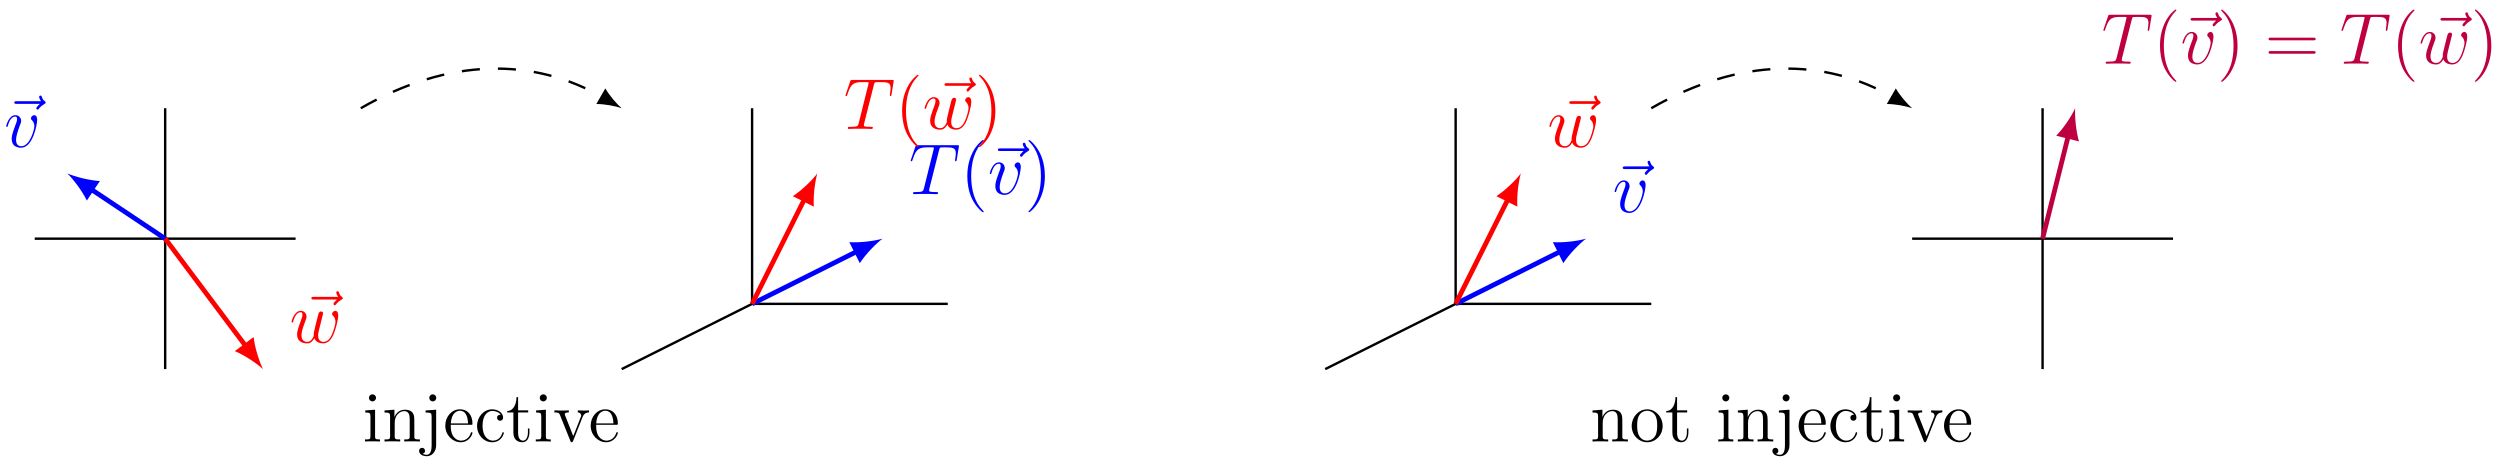 <?xml version="1.0" encoding="UTF-8"?>
<svg xmlns="http://www.w3.org/2000/svg" xmlns:xlink="http://www.w3.org/1999/xlink" width="414pt" height="76pt" viewBox="0 0 414 76" version="1.1">
<defs>
<g>
<symbol overflow="visible" id="glyph0-0">
<path style="stroke:none;" d=""/>
</symbol>
<symbol overflow="visible" id="glyph0-1">
<path style="stroke:none;" d="M 6.391 -7.141 C 6.25 -7 5.812 -6.594 5.812 -6.422 C 5.812 -6.297 5.922 -6.188 6.031 -6.188 C 6.141 -6.188 6.188 -6.266 6.281 -6.391 C 6.562 -6.734 6.891 -6.969 7.156 -7.125 C 7.281 -7.203 7.359 -7.234 7.359 -7.359 C 7.359 -7.469 7.266 -7.531 7.203 -7.594 C 6.859 -7.812 6.781 -8.141 6.734 -8.281 C 6.703 -8.375 6.672 -8.516 6.5 -8.516 C 6.438 -8.516 6.281 -8.469 6.281 -8.297 C 6.281 -8.188 6.359 -7.906 6.594 -7.578 L 2.562 -7.578 C 2.359 -7.578 2.156 -7.578 2.156 -7.344 C 2.156 -7.141 2.375 -7.141 2.562 -7.141 Z M 6.391 -7.141 "/>
</symbol>
<symbol overflow="visible" id="glyph0-2">
<path style="stroke:none;" d="M 5.469 -4.469 C 5.469 -5.219 5.078 -5.266 4.984 -5.266 C 4.703 -5.266 4.438 -4.984 4.438 -4.75 C 4.438 -4.609 4.516 -4.516 4.562 -4.469 C 4.688 -4.359 5 -4.047 5 -3.422 C 5 -2.922 4.281 -0.125 2.844 -0.125 C 2.109 -0.125 1.969 -0.734 1.969 -1.172 C 1.969 -1.766 2.25 -2.609 2.562 -3.469 C 2.766 -3.953 2.812 -4.078 2.812 -4.312 C 2.812 -4.812 2.453 -5.266 1.859 -5.266 C 0.766 -5.266 0.328 -3.531 0.328 -3.438 C 0.328 -3.391 0.375 -3.328 0.453 -3.328 C 0.562 -3.328 0.578 -3.375 0.625 -3.547 C 0.906 -4.578 1.375 -5.031 1.828 -5.031 C 1.938 -5.031 2.141 -5.031 2.141 -4.641 C 2.141 -4.328 2.016 -3.984 1.828 -3.531 C 1.25 -2 1.25 -1.625 1.25 -1.344 C 1.25 -1.078 1.297 -0.578 1.656 -0.25 C 2.094 0.125 2.688 0.125 2.797 0.125 C 4.781 0.125 5.469 -3.797 5.469 -4.469 Z M 5.469 -4.469 "/>
</symbol>
<symbol overflow="visible" id="glyph0-3">
<path style="stroke:none;" d="M 4.109 -0.734 C 4.375 -0.016 5.109 0.125 5.562 0.125 C 6.484 0.125 7.016 -0.672 7.344 -1.5 C 7.625 -2.188 8.062 -3.766 8.062 -4.469 C 8.062 -5.203 7.703 -5.266 7.594 -5.266 C 7.297 -5.266 7.047 -4.984 7.047 -4.75 C 7.047 -4.609 7.125 -4.516 7.188 -4.469 C 7.297 -4.359 7.609 -4.047 7.609 -3.422 C 7.609 -3.016 7.266 -1.891 7.016 -1.328 C 6.688 -0.594 6.234 -0.125 5.625 -0.125 C 4.953 -0.125 4.734 -0.625 4.734 -1.172 C 4.734 -1.516 4.844 -1.938 4.891 -2.141 L 5.391 -4.141 C 5.453 -4.391 5.562 -4.812 5.562 -4.859 C 5.562 -5.031 5.422 -5.156 5.234 -5.156 C 4.891 -5.156 4.812 -4.859 4.734 -4.562 C 4.609 -4.094 4.109 -2.078 4.062 -1.812 C 4.016 -1.609 4.016 -1.484 4.016 -1.219 C 4.016 -0.938 3.641 -0.484 3.625 -0.453 C 3.484 -0.328 3.297 -0.125 2.922 -0.125 C 1.984 -0.125 1.984 -1.016 1.984 -1.219 C 1.984 -1.609 2.062 -2.125 2.609 -3.547 C 2.75 -3.922 2.812 -4.078 2.812 -4.312 C 2.812 -4.812 2.453 -5.266 1.859 -5.266 C 0.766 -5.266 0.328 -3.531 0.328 -3.438 C 0.328 -3.391 0.375 -3.328 0.453 -3.328 C 0.562 -3.328 0.578 -3.375 0.625 -3.547 C 0.922 -4.609 1.391 -5.031 1.828 -5.031 C 1.953 -5.031 2.141 -5.016 2.141 -4.641 C 2.141 -4.578 2.141 -4.328 1.938 -3.797 C 1.375 -2.312 1.25 -1.812 1.25 -1.359 C 1.25 -0.109 2.281 0.125 2.891 0.125 C 3.094 0.125 3.641 0.125 4.109 -0.734 Z M 4.109 -0.734 "/>
</symbol>
<symbol overflow="visible" id="glyph0-4">
<path style="stroke:none;" d="M 4.984 -7.297 C 5.062 -7.578 5.078 -7.688 5.266 -7.734 C 5.359 -7.75 5.75 -7.75 6 -7.75 C 7.203 -7.75 7.75 -7.703 7.75 -6.781 C 7.75 -6.594 7.703 -6.141 7.641 -5.703 L 7.625 -5.562 C 7.625 -5.516 7.672 -5.438 7.75 -5.438 C 7.859 -5.438 7.859 -5.5 7.906 -5.688 L 8.25 -7.812 C 8.266 -7.906 8.266 -7.938 8.266 -7.969 C 8.266 -8.109 8.203 -8.109 7.953 -8.109 L 1.422 -8.109 C 1.141 -8.109 1.141 -8.094 1.062 -7.875 L 0.328 -5.719 C 0.328 -5.703 0.281 -5.562 0.281 -5.562 C 0.281 -5.5 0.328 -5.438 0.406 -5.438 C 0.5 -5.438 0.531 -5.484 0.578 -5.641 C 1.078 -7.094 1.328 -7.75 2.922 -7.75 L 3.719 -7.75 C 4 -7.75 4.125 -7.75 4.125 -7.625 C 4.125 -7.594 4.125 -7.562 4.062 -7.344 L 2.469 -0.938 C 2.344 -0.469 2.312 -0.344 1.047 -0.344 C 0.75 -0.344 0.672 -0.344 0.672 -0.125 C 0.672 0 0.797 0 0.859 0 C 1.156 0 1.469 -0.031 1.766 -0.031 L 3.641 -0.031 C 3.938 -0.031 4.25 0 4.547 0 C 4.688 0 4.812 0 4.812 -0.234 C 4.812 -0.344 4.719 -0.344 4.406 -0.344 C 3.328 -0.344 3.328 -0.453 3.328 -0.641 C 3.328 -0.641 3.328 -0.734 3.375 -0.922 Z M 4.984 -7.297 "/>
</symbol>
<symbol overflow="visible" id="glyph1-0">
<path style="stroke:none;" d=""/>
</symbol>
<symbol overflow="visible" id="glyph1-1">
<path style="stroke:none;" d="M 3.891 2.906 C 3.891 2.875 3.891 2.844 3.688 2.641 C 2.484 1.438 1.812 -0.531 1.812 -2.969 C 1.812 -5.297 2.375 -7.297 3.766 -8.703 C 3.891 -8.812 3.891 -8.828 3.891 -8.875 C 3.891 -8.938 3.828 -8.969 3.781 -8.969 C 3.625 -8.969 2.641 -8.109 2.062 -6.938 C 1.453 -5.719 1.172 -4.453 1.172 -2.969 C 1.172 -1.906 1.344 -0.484 1.953 0.781 C 2.672 2.219 3.641 3 3.781 3 C 3.828 3 3.891 2.969 3.891 2.906 Z M 3.891 2.906 "/>
</symbol>
<symbol overflow="visible" id="glyph1-2">
<path style="stroke:none;" d="M 3.375 -2.969 C 3.375 -3.891 3.25 -5.359 2.578 -6.75 C 1.875 -8.188 0.891 -8.969 0.766 -8.969 C 0.719 -8.969 0.656 -8.938 0.656 -8.875 C 0.656 -8.828 0.656 -8.812 0.859 -8.609 C 2.062 -7.406 2.719 -5.422 2.719 -2.984 C 2.719 -0.672 2.156 1.328 0.781 2.734 C 0.656 2.844 0.656 2.875 0.656 2.906 C 0.656 2.969 0.719 3 0.766 3 C 0.922 3 1.906 2.141 2.484 0.969 C 3.094 -0.25 3.375 -1.547 3.375 -2.969 Z M 3.375 -2.969 "/>
</symbol>
<symbol overflow="visible" id="glyph1-3">
<path style="stroke:none;" d="M 8.062 -3.875 C 8.234 -3.875 8.453 -3.875 8.453 -4.094 C 8.453 -4.312 8.25 -4.312 8.062 -4.312 L 1.031 -4.312 C 0.859 -4.312 0.641 -4.312 0.641 -4.094 C 0.641 -3.875 0.844 -3.875 1.031 -3.875 Z M 8.062 -1.656 C 8.234 -1.656 8.453 -1.656 8.453 -1.859 C 8.453 -2.094 8.25 -2.094 8.062 -2.094 L 1.031 -2.094 C 0.859 -2.094 0.641 -2.094 0.641 -1.875 C 0.641 -1.656 0.844 -1.656 1.031 -1.656 Z M 8.062 -1.656 "/>
</symbol>
<symbol overflow="visible" id="glyph2-0">
<path style="stroke:none;" d=""/>
</symbol>
<symbol overflow="visible" id="glyph2-1">
<path style="stroke:none;" d="M 2.875 0 L 2.875 -0.344 C 2.109 -0.344 2.062 -0.406 2.062 -0.875 L 2.062 -5.266 L 0.438 -5.141 L 0.438 -4.797 C 1.188 -4.797 1.297 -4.719 1.297 -4.141 L 1.297 -0.891 C 1.297 -0.344 1.172 -0.344 0.391 -0.344 L 0.391 0 C 0.734 -0.031 1.297 -0.031 1.656 -0.031 C 1.781 -0.031 2.469 -0.031 2.875 0 Z M 2.219 -7.219 C 2.219 -7.578 1.922 -7.812 1.641 -7.812 C 1.297 -7.812 1.047 -7.547 1.047 -7.219 C 1.047 -6.906 1.312 -6.641 1.625 -6.641 C 1.984 -6.641 2.219 -6.938 2.219 -7.219 Z M 2.219 -7.219 "/>
</symbol>
<symbol overflow="visible" id="glyph2-2">
<path style="stroke:none;" d="M 6.234 0 L 6.234 -0.344 C 5.625 -0.344 5.328 -0.344 5.312 -0.703 L 5.312 -2.906 C 5.312 -4.016 5.312 -4.344 5.047 -4.734 C 4.703 -5.203 4.141 -5.266 3.734 -5.266 C 2.562 -5.266 2.109 -4.281 2.016 -4.047 L 2.016 -5.266 L 0.375 -5.141 L 0.375 -4.797 C 1.188 -4.797 1.297 -4.703 1.297 -4.125 L 1.297 -0.891 C 1.297 -0.344 1.156 -0.344 0.375 -0.344 L 0.375 0 C 0.688 -0.031 1.344 -0.031 1.672 -0.031 C 2.016 -0.031 2.672 -0.031 2.969 0 L 2.969 -0.344 C 2.219 -0.344 2.062 -0.344 2.062 -0.891 L 2.062 -3.109 C 2.062 -4.359 2.891 -5.031 3.641 -5.031 C 4.375 -5.031 4.547 -4.422 4.547 -3.688 L 4.547 -0.891 C 4.547 -0.344 4.406 -0.344 3.641 -0.344 L 3.641 0 C 3.938 -0.031 4.594 -0.031 4.922 -0.031 C 5.266 -0.031 5.922 -0.031 6.234 0 Z M 6.234 0 "/>
</symbol>
<symbol overflow="visible" id="glyph2-3">
<path style="stroke:none;" d="M 2.422 0.609 L 2.422 -5.266 L 0.672 -5.141 L 0.672 -4.797 C 1.562 -4.797 1.672 -4.703 1.672 -4.125 L 1.672 0.656 C 1.672 1.312 1.547 2.203 0.844 2.203 C 0.844 2.203 0.453 2.203 0.172 2.031 C 0.484 1.969 0.578 1.75 0.578 1.547 C 0.578 1.266 0.375 1.047 0.094 1.047 C -0.203 1.047 -0.406 1.266 -0.406 1.547 C -0.406 2.125 0.234 2.438 0.859 2.438 C 1.719 2.438 2.422 1.703 2.422 0.609 Z M 2.438 -7.219 C 2.438 -7.578 2.156 -7.812 1.859 -7.812 C 1.531 -7.812 1.281 -7.547 1.281 -7.219 C 1.281 -6.906 1.547 -6.641 1.859 -6.641 C 2.219 -6.641 2.438 -6.938 2.438 -7.219 Z M 2.438 -7.219 "/>
</symbol>
<symbol overflow="visible" id="glyph2-4">
<path style="stroke:none;" d="M 4.859 -1.422 C 4.859 -1.5 4.812 -1.547 4.734 -1.547 C 4.641 -1.547 4.609 -1.484 4.594 -1.422 C 4.281 -0.422 3.484 -0.141 2.969 -0.141 C 2.469 -0.141 1.266 -0.484 1.266 -2.547 L 1.266 -2.766 L 4.578 -2.766 C 4.844 -2.766 4.859 -2.766 4.859 -3 C 4.859 -4.203 4.219 -5.328 2.766 -5.328 C 1.406 -5.328 0.359 -4.094 0.359 -2.625 C 0.359 -1.047 1.578 0.125 2.906 0.125 C 4.328 0.125 4.859 -1.172 4.859 -1.422 Z M 4.125 -3 L 1.281 -3 C 1.375 -4.875 2.422 -5.094 2.766 -5.094 C 4.047 -5.094 4.109 -3.406 4.125 -3 Z M 4.125 -3 "/>
</symbol>
<symbol overflow="visible" id="glyph2-5">
<path style="stroke:none;" d="M 4.859 -1.422 C 4.859 -1.531 4.766 -1.531 4.734 -1.531 C 4.625 -1.531 4.609 -1.5 4.578 -1.344 C 4.312 -0.5 3.672 -0.141 3.031 -0.141 C 2.297 -0.141 1.328 -0.781 1.328 -2.594 C 1.328 -4.578 2.344 -5.062 2.938 -5.062 C 3.391 -5.062 4.047 -4.891 4.328 -4.422 C 4.188 -4.422 3.734 -4.422 3.734 -3.938 C 3.734 -3.641 3.938 -3.438 4.234 -3.438 C 4.5 -3.438 4.734 -3.609 4.734 -3.953 C 4.734 -4.75 3.891 -5.328 2.922 -5.328 C 1.531 -5.328 0.422 -4.094 0.422 -2.578 C 0.422 -1.047 1.562 0.125 2.922 0.125 C 4.5 0.125 4.859 -1.312 4.859 -1.422 Z M 4.859 -1.422 "/>
</symbol>
<symbol overflow="visible" id="glyph2-6">
<path style="stroke:none;" d="M 3.891 -1.484 L 3.891 -2.156 L 3.641 -2.156 L 3.641 -1.5 C 3.641 -0.641 3.281 -0.141 2.828 -0.141 C 2.016 -0.141 2.016 -1.25 2.016 -1.453 L 2.016 -4.812 L 3.688 -4.812 L 3.688 -5.156 L 2.016 -5.156 L 2.016 -7.344 L 1.75 -7.344 C 1.734 -6.234 1.297 -5.078 0.219 -5.047 L 0.219 -4.812 L 1.234 -4.812 L 1.234 -1.484 C 1.234 -0.156 2.109 0.125 2.75 0.125 C 3.5 0.125 3.891 -0.625 3.891 -1.484 Z M 3.891 -1.484 "/>
</symbol>
<symbol overflow="visible" id="glyph2-7">
<path style="stroke:none;" d="M 5.953 -4.812 L 5.953 -5.156 C 5.609 -5.125 5.438 -5.125 5.062 -5.125 L 4.094 -5.156 L 4.094 -4.812 C 4.594 -4.781 4.656 -4.422 4.656 -4.297 C 4.656 -4.188 4.625 -4.125 4.562 -3.984 L 3.344 -0.891 L 2.016 -4.266 C 1.953 -4.438 1.938 -4.438 1.938 -4.5 C 1.938 -4.812 2.391 -4.812 2.609 -4.812 L 2.609 -5.156 C 2.312 -5.125 1.688 -5.125 1.359 -5.125 L 0.219 -5.156 L 0.219 -4.812 C 0.891 -4.812 1 -4.75 1.141 -4.391 L 2.859 -0.109 C 2.922 0.062 2.938 0.125 3.078 0.125 C 3.172 0.125 3.234 0.094 3.328 -0.109 L 4.875 -4.016 C 4.984 -4.281 5.188 -4.797 5.953 -4.812 Z M 5.953 -4.812 "/>
</symbol>
<symbol overflow="visible" id="glyph2-8">
<path style="stroke:none;" d="M 5.484 -2.562 C 5.484 -4.094 4.312 -5.328 2.922 -5.328 C 1.5 -5.328 0.359 -4.062 0.359 -2.562 C 0.359 -1.031 1.547 0.125 2.922 0.125 C 4.328 0.125 5.484 -1.047 5.484 -2.562 Z M 4.578 -2.672 C 4.578 -2.25 4.578 -1.5 4.266 -0.938 C 3.938 -0.375 3.375 -0.141 2.922 -0.141 C 2.484 -0.141 1.953 -0.328 1.609 -0.922 C 1.281 -1.453 1.266 -2.156 1.266 -2.672 C 1.266 -3.125 1.266 -3.844 1.641 -4.391 C 1.969 -4.906 2.5 -5.094 2.922 -5.094 C 3.375 -5.094 3.891 -4.875 4.203 -4.406 C 4.578 -3.859 4.578 -3.109 4.578 -2.672 Z M 4.578 -2.672 "/>
</symbol>
</g>
</defs>
<g id="surface1">
<path style="fill:none;stroke-width:0.399;stroke-linecap:butt;stroke-linejoin:miter;stroke:rgb(0%,0%,0%);stroke-opacity:1;stroke-miterlimit:10;" d="M -21.6 10.799 L 21.599 10.799 " transform="matrix(1,0,0,-1,27.35,50.322)"/>
<path style="fill:none;stroke-width:0.399;stroke-linecap:butt;stroke-linejoin:miter;stroke:rgb(0%,0%,0%);stroke-opacity:1;stroke-miterlimit:10;" d="M 0.002 -10.799 L 0.002 32.4 " transform="matrix(1,0,0,-1,27.35,50.322)"/>
<path style="fill:none;stroke-width:0.797;stroke-linecap:butt;stroke-linejoin:miter;stroke:rgb(0%,0%,100%);stroke-opacity:1;stroke-miterlimit:10;" d="M 0.002 10.799 L -12.319 19.013 " transform="matrix(1,0,0,-1,27.35,50.322)"/>
<path style=" stroke:none;fill-rule:nonzero;fill:rgb(0%,0%,100%);fill-opacity:1;" d="M 11.152 28.723 C 12.156 29.703 13.594 31.598 14.383 33.211 L 16.539 29.98 C 14.742 29.871 12.445 29.273 11.152 28.723 "/>
<g style="fill:rgb(0%,0%,100%);fill-opacity:1;">
  <use xlink:href="#glyph0-1" x="0.203" y="24.339"/>
</g>
<g style="fill:rgb(0%,0%,100%);fill-opacity:1;">
  <use xlink:href="#glyph0-2" x="0.688" y="24.339"/>
</g>
<path style="fill:none;stroke-width:0.797;stroke-linecap:butt;stroke-linejoin:miter;stroke:rgb(100%,0%,0%);stroke-opacity:1;stroke-miterlimit:10;" d="M 0.002 10.799 L 13.404 -7.069 " transform="matrix(1,0,0,-1,27.35,50.322)"/>
<path style=" stroke:none;fill-rule:nonzero;fill:rgb(100%,0%,0%);fill-opacity:1;" d="M 43.551 61.121 C 42.93 59.859 42.203 57.598 41.996 55.812 L 38.887 58.145 C 40.543 58.844 42.512 60.172 43.551 61.121 "/>
<g style="fill:rgb(100%,0%,0%);fill-opacity:1;">
  <use xlink:href="#glyph0-1" x="49.408" y="56.739"/>
</g>
<g style="fill:rgb(100%,0%,0%);fill-opacity:1;">
  <use xlink:href="#glyph0-3" x="47.945" y="56.739"/>
</g>
<path style="fill:none;stroke-width:0.399;stroke-linecap:butt;stroke-linejoin:miter;stroke:rgb(0%,0%,0%);stroke-opacity:1;stroke-dasharray:2.989,2.989;stroke-miterlimit:10;" d="M 32.4 32.4 C 46.99 40.822 61.009 40.822 72.494 34.193 " transform="matrix(1,0,0,-1,27.35,50.322)"/>
<path style=" stroke:none;fill-rule:nonzero;fill:rgb(0%,0%,0%);fill-opacity:1;" d="M 102.949 17.922 C 102.129 17.219 100.93 15.84 100.242 14.637 L 98.75 17.223 C 100.133 17.219 101.93 17.562 102.949 17.922 "/>
<path style="fill:none;stroke-width:0.399;stroke-linecap:butt;stroke-linejoin:miter;stroke:rgb(0%,0%,0%);stroke-opacity:1;stroke-miterlimit:10;" d="M 97.197 0.002 L 129.595 0.002 " transform="matrix(1,0,0,-1,27.35,50.322)"/>
<path style="fill:none;stroke-width:0.399;stroke-linecap:butt;stroke-linejoin:miter;stroke:rgb(0%,0%,0%);stroke-opacity:1;stroke-miterlimit:10;" d="M 97.197 0.002 L 97.197 32.4 " transform="matrix(1,0,0,-1,27.35,50.322)"/>
<path style="fill:none;stroke-width:0.399;stroke-linecap:butt;stroke-linejoin:miter;stroke:rgb(0%,0%,0%);stroke-opacity:1;stroke-miterlimit:10;" d="M 97.197 0.002 L 75.599 -10.799 " transform="matrix(1,0,0,-1,27.35,50.322)"/>
<path style="fill:none;stroke-width:0.797;stroke-linecap:butt;stroke-linejoin:miter;stroke:rgb(0%,0%,100%);stroke-opacity:1;stroke-miterlimit:10;" d="M 97.197 0.002 L 114.627 8.717 " transform="matrix(1,0,0,-1,27.35,50.322)"/>
<path style=" stroke:none;fill-rule:nonzero;fill:rgb(0%,0%,100%);fill-opacity:1;" d="M 146.148 39.523 C 144.797 39.91 142.441 40.219 140.645 40.102 L 142.383 43.578 C 143.367 42.07 145.027 40.371 146.148 39.523 "/>
<g style="fill:rgb(0%,0%,100%);fill-opacity:1;">
  <use xlink:href="#glyph0-4" x="150.53" y="32.15"/>
</g>
<g style="fill:rgb(0%,0%,100%);fill-opacity:1;">
  <use xlink:href="#glyph1-1" x="159.017" y="32.15"/>
</g>
<g style="fill:rgb(0%,0%,100%);fill-opacity:1;">
  <use xlink:href="#glyph0-1" x="163.093" y="32.15"/>
</g>
<g style="fill:rgb(0%,0%,100%);fill-opacity:1;">
  <use xlink:href="#glyph0-2" x="163.578" y="32.15"/>
</g>
<g style="fill:rgb(0%,0%,100%);fill-opacity:1;">
  <use xlink:href="#glyph1-2" x="169.658" y="32.15"/>
</g>
<path style="fill:none;stroke-width:0.797;stroke-linecap:butt;stroke-linejoin:miter;stroke:rgb(100%,0%,0%);stroke-opacity:1;stroke-miterlimit:10;" d="M 97.197 0.002 L 105.912 17.431 " transform="matrix(1,0,0,-1,27.35,50.322)"/>
<path style=" stroke:none;fill-rule:nonzero;fill:rgb(100%,0%,0%);fill-opacity:1;" d="M 135.348 28.723 C 134.496 29.844 132.797 31.504 131.293 32.488 L 134.77 34.223 C 134.652 32.43 134.961 30.074 135.348 28.723 "/>
<g style="fill:rgb(100%,0%,0%);fill-opacity:1;">
  <use xlink:href="#glyph0-4" x="139.73" y="21.351"/>
</g>
<g style="fill:rgb(100%,0%,0%);fill-opacity:1;">
  <use xlink:href="#glyph1-1" x="148.217" y="21.351"/>
</g>
<g style="fill:rgb(100%,0%,0%);fill-opacity:1;">
  <use xlink:href="#glyph0-1" x="154.244" y="21.351"/>
</g>
<g style="fill:rgb(100%,0%,0%);fill-opacity:1;">
  <use xlink:href="#glyph0-3" x="152.781" y="21.351"/>
</g>
<g style="fill:rgb(100%,0%,0%);fill-opacity:1;">
  <use xlink:href="#glyph1-2" x="161.459" y="21.351"/>
</g>
<g style="fill:rgb(0%,0%,0%);fill-opacity:1;">
  <use xlink:href="#glyph2-1" x="60.05" y="73.112"/>
  <use xlink:href="#glyph2-2" x="63.302" y="73.112"/>
  <use xlink:href="#glyph2-3" x="69.805" y="73.112"/>
  <use xlink:href="#glyph2-4" x="73.38" y="73.112"/>
  <use xlink:href="#glyph2-5" x="78.581" y="73.112"/>
  <use xlink:href="#glyph2-6" x="83.781" y="73.112"/>
  <use xlink:href="#glyph2-1" x="88.336" y="73.112"/>
  <use xlink:href="#glyph2-7" x="91.588" y="73.112"/>
</g>
<g style="fill:rgb(0%,0%,0%);fill-opacity:1;">
  <use xlink:href="#glyph2-4" x="97.458" y="73.112"/>
</g>
<path style="fill:none;stroke-width:0.399;stroke-linecap:butt;stroke-linejoin:miter;stroke:rgb(0%,0%,0%);stroke-opacity:1;stroke-miterlimit:10;" d="M 0.002 0.002 L 32.4 0.002 " transform="matrix(1,0,0,-1,241.053,50.322)"/>
<path style="fill:none;stroke-width:0.399;stroke-linecap:butt;stroke-linejoin:miter;stroke:rgb(0%,0%,0%);stroke-opacity:1;stroke-miterlimit:10;" d="M 0.002 0.002 L 0.002 32.4 " transform="matrix(1,0,0,-1,241.053,50.322)"/>
<path style="fill:none;stroke-width:0.399;stroke-linecap:butt;stroke-linejoin:miter;stroke:rgb(0%,0%,0%);stroke-opacity:1;stroke-miterlimit:10;" d="M 0.002 0.002 L -21.6 -10.799 " transform="matrix(1,0,0,-1,241.053,50.322)"/>
<path style="fill:none;stroke-width:0.797;stroke-linecap:butt;stroke-linejoin:miter;stroke:rgb(0%,0%,100%);stroke-opacity:1;stroke-miterlimit:10;" d="M 0.002 0.002 L 17.431 8.717 " transform="matrix(1,0,0,-1,241.053,50.322)"/>
<path style=" stroke:none;fill-rule:nonzero;fill:rgb(0%,0%,100%);fill-opacity:1;" d="M 262.652 39.523 C 261.301 39.91 258.945 40.219 257.152 40.102 L 258.887 43.578 C 259.871 42.07 261.531 40.371 262.652 39.523 "/>
<g style="fill:rgb(0%,0%,100%);fill-opacity:1;">
  <use xlink:href="#glyph0-1" x="266.559" y="35.139"/>
</g>
<g style="fill:rgb(0%,0%,100%);fill-opacity:1;">
  <use xlink:href="#glyph0-2" x="267.044" y="35.139"/>
</g>
<path style="fill:none;stroke-width:0.797;stroke-linecap:butt;stroke-linejoin:miter;stroke:rgb(100%,0%,0%);stroke-opacity:1;stroke-miterlimit:10;" d="M 0.002 0.002 L 8.717 17.431 " transform="matrix(1,0,0,-1,241.053,50.322)"/>
<path style=" stroke:none;fill-rule:nonzero;fill:rgb(100%,0%,0%);fill-opacity:1;" d="M 251.852 28.723 C 251.004 29.844 249.305 31.504 247.797 32.488 L 251.273 34.223 C 251.156 32.43 251.465 30.074 251.852 28.723 "/>
<g style="fill:rgb(100%,0%,0%);fill-opacity:1;">
  <use xlink:href="#glyph0-1" x="257.71" y="24.339"/>
</g>
<g style="fill:rgb(100%,0%,0%);fill-opacity:1;">
  <use xlink:href="#glyph0-3" x="256.247" y="24.339"/>
</g>
<path style="fill:none;stroke-width:0.399;stroke-linecap:butt;stroke-linejoin:miter;stroke:rgb(0%,0%,0%);stroke-opacity:1;stroke-dasharray:2.989,2.989;stroke-miterlimit:10;" d="M 32.4 32.4 C 46.99 40.822 61.01 40.822 72.49 34.193 " transform="matrix(1,0,0,-1,241.053,50.322)"/>
<path style=" stroke:none;fill-rule:nonzero;fill:rgb(0%,0%,0%);fill-opacity:1;" d="M 316.652 17.922 C 315.832 17.219 314.633 15.84 313.945 14.637 L 312.453 17.223 C 313.836 17.219 315.633 17.562 316.652 17.922 "/>
<path style="fill:none;stroke-width:0.399;stroke-linecap:butt;stroke-linejoin:miter;stroke:rgb(0%,0%,0%);stroke-opacity:1;stroke-miterlimit:10;" d="M 75.599 10.799 L 118.799 10.799 " transform="matrix(1,0,0,-1,241.053,50.322)"/>
<path style="fill:none;stroke-width:0.399;stroke-linecap:butt;stroke-linejoin:miter;stroke:rgb(0%,0%,0%);stroke-opacity:1;stroke-miterlimit:10;" d="M 97.197 -10.799 L 97.197 32.4 " transform="matrix(1,0,0,-1,241.053,50.322)"/>
<path style="fill:none;stroke-width:0.797;stroke-linecap:butt;stroke-linejoin:miter;stroke:rgb(75%,0%,25%);stroke-opacity:1;stroke-miterlimit:10;" d="M 97.197 10.799 L 101.467 27.877 " transform="matrix(1,0,0,-1,241.053,50.322)"/>
<path style=" stroke:none;fill-rule:nonzero;fill:rgb(75%,0%,25%);fill-opacity:1;" d="M 343.648 17.922 C 343.062 19.199 341.766 21.191 340.508 22.477 L 344.277 23.418 C 343.777 21.691 343.566 19.324 343.648 17.922 "/>
<g style="fill:rgb(75%,0%,25%);fill-opacity:1;">
  <use xlink:href="#glyph0-4" x="348.033" y="10.551"/>
</g>
<g style="fill:rgb(75%,0%,25%);fill-opacity:1;">
  <use xlink:href="#glyph1-1" x="356.52" y="10.551"/>
</g>
<g style="fill:rgb(75%,0%,25%);fill-opacity:1;">
  <use xlink:href="#glyph0-1" x="360.596" y="10.551"/>
</g>
<g style="fill:rgb(75%,0%,25%);fill-opacity:1;">
  <use xlink:href="#glyph0-2" x="361.081" y="10.551"/>
</g>
<g style="fill:rgb(75%,0%,25%);fill-opacity:1;">
  <use xlink:href="#glyph1-2" x="367.161" y="10.551"/>
</g>
<g style="fill:rgb(75%,0%,25%);fill-opacity:1;">
  <use xlink:href="#glyph1-3" x="375.025" y="10.551"/>
</g>
<g style="fill:rgb(75%,0%,25%);fill-opacity:1;">
  <use xlink:href="#glyph0-4" x="387.459" y="10.551"/>
</g>
<g style="fill:rgb(75%,0%,25%);fill-opacity:1;">
  <use xlink:href="#glyph1-1" x="395.946" y="10.551"/>
</g>
<g style="fill:rgb(75%,0%,25%);fill-opacity:1;">
  <use xlink:href="#glyph0-1" x="401.973" y="10.551"/>
</g>
<g style="fill:rgb(75%,0%,25%);fill-opacity:1;">
  <use xlink:href="#glyph0-3" x="400.51" y="10.551"/>
</g>
<g style="fill:rgb(75%,0%,25%);fill-opacity:1;">
  <use xlink:href="#glyph1-2" x="409.188" y="10.551"/>
</g>
<g style="fill:rgb(0%,0%,0%);fill-opacity:1;">
  <use xlink:href="#glyph2-2" x="263.346" y="73.112"/>
  <use xlink:href="#glyph2-8" x="269.85" y="73.112"/>
  <use xlink:href="#glyph2-6" x="275.708" y="73.112"/>
</g>
<g style="fill:rgb(0%,0%,0%);fill-opacity:1;">
  <use xlink:href="#glyph2-1" x="284.16" y="73.112"/>
  <use xlink:href="#glyph2-2" x="287.412" y="73.112"/>
  <use xlink:href="#glyph2-3" x="293.915" y="73.112"/>
  <use xlink:href="#glyph2-4" x="297.49" y="73.112"/>
  <use xlink:href="#glyph2-5" x="302.691" y="73.112"/>
  <use xlink:href="#glyph2-6" x="307.891" y="73.112"/>
  <use xlink:href="#glyph2-1" x="312.446" y="73.112"/>
  <use xlink:href="#glyph2-7" x="315.698" y="73.112"/>
</g>
<g style="fill:rgb(0%,0%,0%);fill-opacity:1;">
  <use xlink:href="#glyph2-4" x="321.568" y="73.112"/>
</g>
</g>
</svg>
